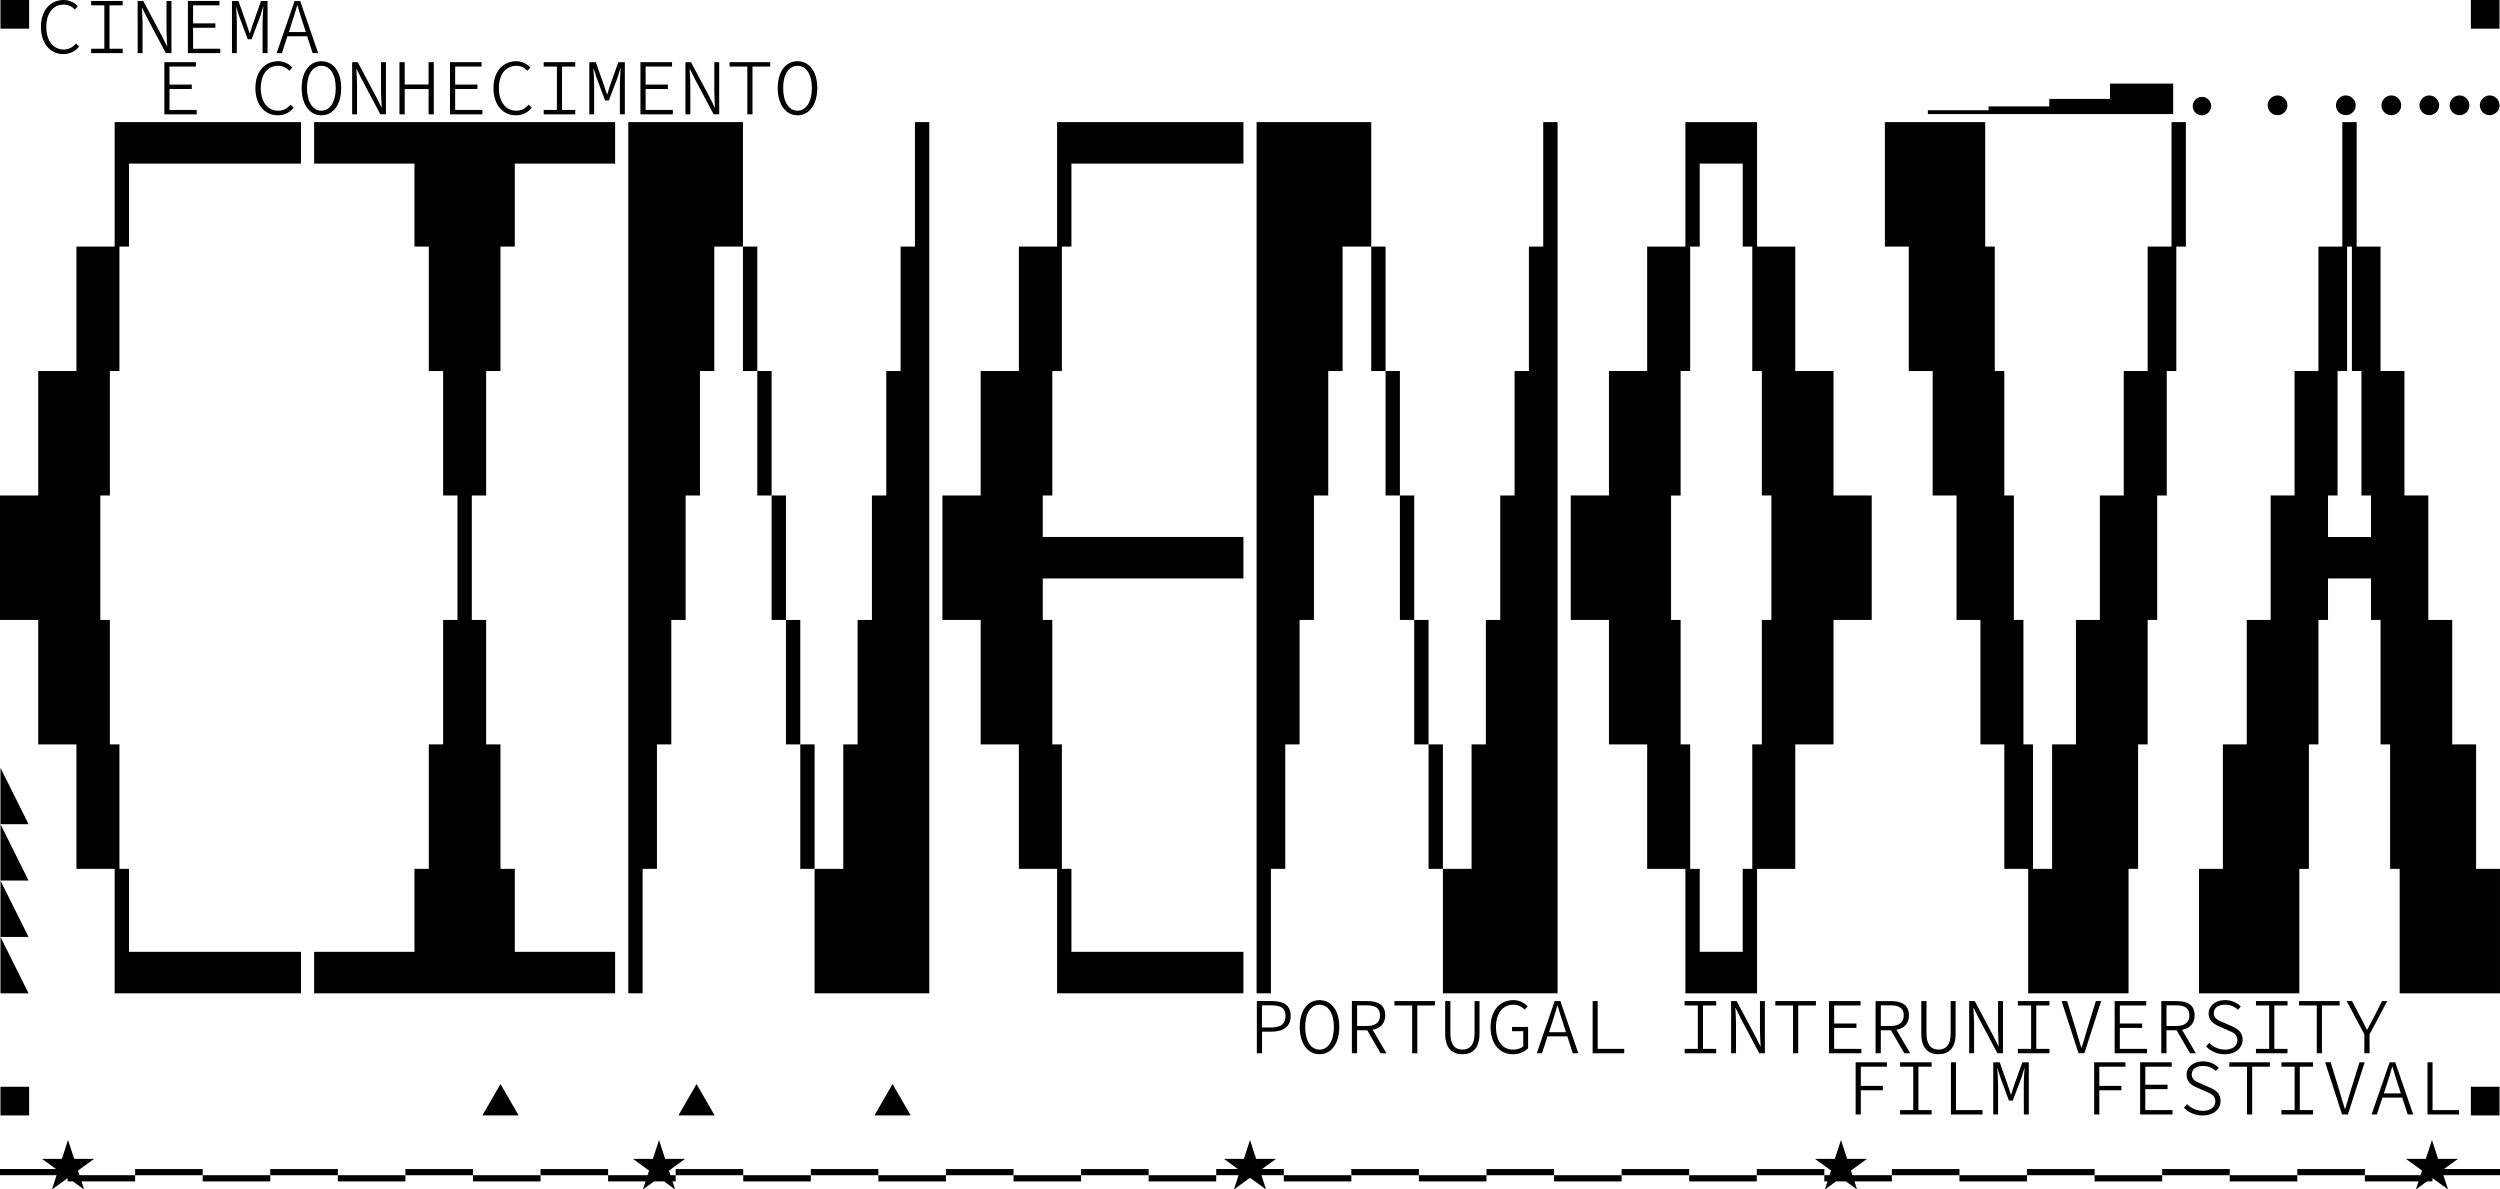 <svg id="Layer_1" data-name="Layer 1" xmlns="http://www.w3.org/2000/svg" viewBox="0 0 1918.86 912.97"><polygon points="59.85 898.47 72.18 889.5 56.94 889.5 52.22 875 47.51 889.5 32.26 889.5 42.96 897.27 0 897.27 0 902.03 43.44 902.03 39.89 912.97 51.86 904.27 51.86 906.79 56.06 906.79 64.56 912.97 62.55 906.79 103.72 906.79 103.72 902.03 61.01 902.03 59.85 898.47"/><polygon points="1420.66 898.47 1433 889.5 1417.75 889.5 1413.04 875 1408.32 889.5 1393.08 889.5 1405.41 898.47 1404.25 902.03 1400.25 902.03 1400.25 906.79 1402.71 906.79 1400.7 912.97 1409.19 906.79 1416.88 906.79 1425.37 912.97 1423.37 906.79 1452.11 906.79 1452.11 902.03 1421.82 902.03 1420.66 898.47"/><polygon points="513.45 898.47 525.79 889.5 510.54 889.5 505.83 875 501.12 889.5 485.87 889.5 498.2 898.47 497.04 902.03 466.75 902.03 466.75 906.79 495.5 906.79 493.49 912.97 501.99 906.79 509.67 906.79 518.16 912.97 516.16 906.79 518.61 906.79 518.61 902.03 514.61 902.03 513.45 898.47"/><rect x="155.58" y="902.03" width="51.86" height="4.76"/><rect x="259.31" y="902.03" width="51.86" height="4.76"/><rect x="363.03" y="902.03" width="51.86" height="4.76"/><rect x="570.47" y="902.03" width="51.86" height="4.76"/><rect x="674.2" y="902.03" width="51.86" height="4.76"/><rect x="777.92" y="902.03" width="51.86" height="4.76"/><rect x="881.64" y="902.03" width="51.86" height="4.76"/><rect x="985.36" y="902.03" width="51.86" height="4.76"/><rect x="1089.08" y="902.03" width="51.86" height="4.76"/><rect x="1192.81" y="902.03" width="51.86" height="4.76"/><rect x="1296.53" y="902.03" width="51.86" height="4.76"/><rect x="1503.97" y="902.03" width="51.86" height="4.76"/><rect x="1607.7" y="902.03" width="51.86" height="4.76"/><rect x="1711.42" y="902.03" width="51.86" height="4.76"/><polygon points="1856.31 906.79 1854.31 912.97 1862.8 906.79 1867 906.79 1867 904.27 1878.98 912.97 1875.42 902.03 1918.86 902.03 1918.86 897.27 1875.9 897.27 1886.6 889.5 1871.35 889.5 1866.64 875 1861.93 889.5 1846.68 889.5 1859.02 898.47 1857.86 902.03 1815.14 902.03 1815.14 906.79 1856.31 906.79"/><rect x="103.72" y="897.28" width="51.86" height="4.76"/><rect x="207.44" y="897.28" width="51.86" height="4.76"/><rect x="311.17" y="897.28" width="51.86" height="4.76"/><rect x="414.89" y="897.28" width="51.86" height="4.76"/><rect x="518.61" y="897.28" width="51.86" height="4.76"/><rect x="622.33" y="897.28" width="51.86" height="4.76"/><rect x="726.06" y="897.28" width="51.86" height="4.76"/><rect x="829.78" y="897.28" width="51.86" height="4.76"/><polygon points="968.69 897.27 979.39 889.5 964.14 889.5 959.43 875 954.72 889.5 939.47 889.5 950.17 897.27 933.5 897.27 933.5 902.03 950.65 902.03 947.1 912.97 959.43 904 971.77 912.97 968.22 902.03 985.36 902.03 985.36 897.27 968.69 897.27"/><rect x="1037.22" y="897.28" width="51.86" height="4.76"/><rect x="1140.95" y="897.28" width="51.86" height="4.76"/><rect x="1244.67" y="897.28" width="51.86" height="4.76"/><rect x="1348.39" y="897.28" width="51.86" height="4.76"/><rect x="1452.11" y="897.28" width="51.86" height="4.76"/><rect x="1555.84" y="897.28" width="51.86" height="4.76"/><rect x="1659.56" y="897.28" width="51.86" height="4.76"/><rect x="1763.28" y="897.28" width="51.86" height="4.76"/><polygon points="29.34 571.36 58.67 571.36 58.67 666.88 88 666.88 88 730.57 88 762.41 231.01 762.41 231.01 730.57 99.01 730.57 99.01 666.88 91.67 666.88 91.67 571.36 84.34 571.36 84.34 475.83 77 475.83 77 380.31 84.34 380.31 84.34 284.78 91.67 284.78 91.67 189.26 99.01 189.26 99.01 125.57 231.01 125.57 231.01 93.73 99.01 93.73 88 93.73 88 125.57 88 189.26 58.67 189.26 58.67 284.78 29.34 284.78 29.34 380.31 0 380.31 0 475.83 29.34 475.83 29.34 571.36"/><polygon points="493.24 666.88 504.24 666.88 504.24 571.36 515.25 571.36 515.25 475.83 526.25 475.83 526.25 380.31 537.25 380.31 537.25 284.78 548.25 284.78 548.25 189.26 559.25 189.26 559.25 189.26 570.25 189.26 570.25 93.73 559.25 93.73 559.25 93.73 482.24 93.73 482.24 189.26 482.24 284.78 482.24 380.31 482.24 380.31 482.24 475.83 482.24 571.36 482.24 666.88 482.24 762.41 493.24 762.41 493.24 666.88"/><polygon points="581.25 284.78 581.25 380.31 592.25 380.31 592.25 284.78 581.25 284.78 581.25 189.26 570.25 189.26 570.25 284.78 581.25 284.78"/><polygon points="603.25 475.83 603.25 380.31 592.25 380.31 592.25 475.83 603.25 475.83 603.25 571.36 614.25 571.36 614.25 475.83 603.25 475.83"/><rect x="614.25" y="571.36" width="11" height="95.53"/><polygon points="625.25 762.41 636.25 762.41 713.26 762.41 713.26 666.88 713.26 571.36 713.26 475.83 713.26 380.31 713.26 380.31 713.26 284.78 713.26 189.26 713.26 93.73 702.26 93.73 702.26 189.26 691.25 189.26 691.25 284.78 680.25 284.78 680.25 380.31 669.25 380.31 669.25 475.83 658.25 475.83 658.25 571.36 647.25 571.36 647.25 666.88 636.25 666.88 625.25 666.88 625.25 762.41"/><path d="M815.84,609.52h29.33v95.53h29.34v95.52h55V705.05h29.33V609.52h29.34V514h29.33V418.47H988.18V322.94H958.84V227.42H929.51V131.89h-55v95.53H845.17v95.52H815.84v95.53H786.5V514h29.34Zm47.66-191h7.34V322.94h7.33V227.42h7.34V163.74h33v63.68h7.33v95.52h7.34v95.53h7.33V514h-7.33v95.52h-7.34v95.53h-7.33v63.68h-33V705.05h-7.34V609.52h-7.33V514H863.5Z" transform="translate(419.11 -38.16)"/><polygon points="1465.06 284.78 1483.4 284.78 1483.4 380.31 1501.73 380.31 1501.73 475.83 1520.07 475.83 1520.07 571.36 1538.4 571.36 1538.4 666.88 1556.73 666.88 1556.73 762.41 1567.74 762.41 1633.74 762.41 1633.74 666.88 1641.07 666.88 1641.07 571.36 1648.41 571.36 1648.41 475.83 1655.74 475.83 1655.74 380.31 1663.08 380.31 1663.08 284.78 1670.41 284.78 1670.41 189.26 1677.74 189.26 1677.74 93.73 1666.74 93.73 1666.74 189.26 1648.41 189.26 1648.41 284.78 1630.07 284.78 1630.07 380.31 1611.74 380.31 1611.74 475.83 1593.4 475.83 1593.4 571.36 1575.07 571.36 1575.07 666.88 1567.74 666.88 1560.4 666.88 1560.4 571.36 1553.07 571.36 1553.07 475.83 1545.73 475.83 1545.73 380.31 1538.4 380.31 1538.4 284.78 1531.07 284.78 1531.07 189.26 1523.73 189.26 1523.73 93.73 1446.73 93.73 1446.73 189.26 1465.06 189.26 1465.06 284.78"/><path d="M1268.74,800.57h77V705.05h7.33V609.52h7.34V514h7.33V482.15h33V514h7.33v95.52h7.34v95.53h7.33v95.52h77V705.05h-18.34V609.52h-18.33V514h-18.34V418.47h-18.33V322.94h-18.34V227.42h-18.33V131.89h-11v95.53h-18.33v95.52h-18.34v95.53h-18.33V514h-18.34v95.52h-18.33v95.53h-18.34Zm99-382.1h7.33V322.94h7.34V227.42h3.66v95.52h7.34v95.53h7.33v31.84h-33Z" transform="translate(419.11 -38.16)"/><polygon points="975.49 666.88 986.49 666.88 986.49 571.36 997.49 571.36 997.49 475.83 1008.49 475.83 1008.49 380.31 1019.49 380.31 1019.49 284.78 1030.49 284.78 1030.49 189.26 1041.49 189.26 1041.49 189.26 1052.49 189.26 1052.49 93.73 1041.49 93.73 1041.49 93.73 964.49 93.73 964.49 189.26 964.49 284.78 964.49 380.31 964.49 380.31 964.49 475.83 964.49 571.36 964.49 666.88 964.49 762.41 975.49 762.41 975.49 666.88"/><polygon points="1063.49 284.78 1063.49 380.31 1074.49 380.31 1074.49 284.78 1063.49 284.78 1063.49 189.26 1052.49 189.26 1052.49 284.78 1063.49 284.78"/><polygon points="1074.49 380.31 1074.49 475.83 1085.49 475.83 1085.49 571.36 1096.49 571.36 1096.49 475.83 1085.49 475.83 1085.49 380.31 1074.49 380.31"/><rect x="1096.49" y="571.36" width="11" height="95.53"/><polygon points="1118.49 762.41 1195.5 762.41 1195.5 666.88 1195.5 571.36 1195.5 475.83 1195.5 380.31 1195.5 380.31 1195.5 284.78 1195.5 189.26 1195.5 93.73 1184.5 93.73 1184.5 189.26 1173.5 189.26 1173.5 284.78 1162.5 284.78 1162.5 380.31 1151.5 380.31 1151.5 475.83 1140.5 475.83 1140.5 571.36 1129.5 571.36 1129.5 666.88 1118.49 666.88 1107.49 666.88 1107.49 762.41 1118.49 762.41"/><polygon points="752.7 571.36 782.03 571.36 782.03 666.88 811.37 666.88 811.37 762.41 822.37 762.41 954.38 762.41 954.38 730.57 822.37 730.57 822.37 666.88 815.04 666.88 815.04 571.36 807.7 571.36 807.7 475.83 800.37 475.83 800.37 443.99 954.38 443.99 954.38 412.15 800.37 412.15 800.37 380.31 807.7 380.31 807.7 284.78 815.04 284.78 815.04 189.26 822.37 189.26 822.37 125.57 954.38 125.57 954.38 93.73 822.37 93.73 811.37 93.73 811.37 189.26 782.03 189.26 782.03 284.78 752.7 284.78 752.7 380.31 723.37 380.31 723.37 475.83 752.7 475.83 752.7 571.36"/><polygon points="373.13 380.31 373.13 284.78 384.13 284.78 384.13 189.26 395.13 189.26 395.13 125.57 472.13 125.57 472.13 93.73 395.13 93.73 395.13 93.73 318.13 93.73 318.13 93.73 241.12 93.73 241.12 125.57 318.13 125.57 318.13 189.26 329.13 189.26 329.13 284.78 340.13 284.78 340.13 380.31 351.13 380.31 351.13 475.83 340.13 475.83 340.13 571.36 329.13 571.36 329.13 666.88 318.13 666.88 318.13 730.57 241.12 730.57 241.12 762.41 472.13 762.41 472.13 730.57 395.13 730.57 395.13 666.88 384.13 666.88 384.13 571.36 373.13 571.36 373.13 475.83 362.13 475.83 362.13 380.31 373.13 380.31"/><path d="M545.56,806.54v40.05h4V830H557c8.86,0,14.56-3.85,14.56-12,0-8.51-5.66-11.47-14.56-11.47Zm22,11.47c0,6.13-3.64,8.78-11.2,8.78h-6.87v-17h6.87C563.91,809.79,567.59,811.79,567.59,818Z" transform="translate(419.11 -38.16)"/><path d="M578.5,826.4c0,12.94,6.29,20.92,15.17,20.92s15.18-8,15.18-20.92-6.29-20.59-15.18-20.59S578.5,813.58,578.5,826.4Zm26.22,0c0,10.72-4.44,17.39-11.05,17.39s-11-6.67-11-17.39,4.44-17.06,11-17.06S604.72,815.8,604.72,826.4Z" transform="translate(419.11 -38.16)"/><path d="M644.12,817.48c0-8-5.58-10.94-13.61-10.94h-12v40.05h4V828.94h7.79l10.23,17.65h4.53l-10.59-18C640.32,827.47,644.12,823.78,644.12,817.48Zm-14.34,8.2h-7.25V809.79h7.25c6.65,0,10.33,2.05,10.33,7.69S636.43,825.68,629.78,825.68Z" transform="translate(419.11 -38.16)"/><polygon points="1087.85 808.43 1087.85 771.75 1101.45 771.75 1101.45 768.38 1070.29 768.38 1070.29 771.75 1083.89 771.75 1083.89 808.43 1087.85 808.43"/><path d="M690.13,806.54v25c0,11.8,5.91,15.79,13.21,15.79s13.14-4,13.14-15.79v-25h-3.8v24.89c0,9.26-4.19,12.36-9.34,12.36s-9.21-3.1-9.21-12.36V806.54Z" transform="translate(419.11 -38.16)"/><path d="M742.51,809.34a10.93,10.93,0,0,1,8.54,3.84l2.31-2.54a14.42,14.42,0,0,0-10.85-4.83c-10.36,0-17.53,7.88-17.53,20.71s7,20.8,17,20.8a16.15,16.15,0,0,0,11.79-4.59V826.37H741.46v3.29h8.59v11.46c-1.67,1.68-4.62,2.67-7.8,2.67-8.28,0-13.11-6.74-13.11-17.35S734.33,809.34,742.51,809.34Z" transform="translate(419.11 -38.16)"/><path d="M760.43,846.59h4l4.26-13h15.19l4.2,13h4.24l-13.8-40.05h-4.34ZM776.48,810c1.3,4.76,2.69,9.06,4.2,13.66l2.19,6.76H769.8l2.23-6.76c1.51-4.6,2.86-8.9,4.2-13.66Z" transform="translate(419.11 -38.16)"/><polygon points="1222.42 768.38 1222.42 808.43 1246.66 808.43 1246.66 805.05 1226.3 805.05 1226.3 768.38 1222.42 768.38"/><polygon points="1317.24 771.75 1317.24 768.38 1293.02 768.38 1293.02 771.75 1303.15 771.75 1303.15 805.05 1293.02 805.05 1293.02 808.43 1317.24 808.43 1317.24 805.05 1307.11 805.05 1307.11 771.75 1317.24 771.75"/><path d="M917,819.85l14.21,26.74h4.3V806.54h-3.77v22.68c0,4,.38,8.25.52,12.16h-.12l-4.06-8.1-14.22-26.74H909.6v40.05h3.76V823.7c0-4-.37-8-.51-12H913Z" transform="translate(419.11 -38.16)"/><polygon points="1380.2 808.43 1380.2 771.75 1393.8 771.75 1393.8 768.38 1362.64 768.38 1362.64 771.75 1376.24 771.75 1376.24 808.43 1380.2 808.43"/><polygon points="1428.08 771.75 1428.08 768.38 1403.83 768.38 1403.83 808.43 1428.68 808.43 1428.68 805.05 1407.8 805.05 1407.8 788.96 1424.9 788.96 1424.9 785.59 1407.8 785.59 1407.8 771.75 1428.08 771.75"/><path d="M1024.51,828.94h7.79l10.23,17.65h4.53l-10.58-18c5.83-1.11,9.62-4.8,9.62-11.1,0-8-5.58-10.94-13.61-10.94h-12v40.05h4Zm0-19.15h7.25c6.65,0,10.33,2.05,10.33,7.69s-3.68,8.2-10.33,8.2h-7.25Z" transform="translate(419.11 -38.16)"/><path d="M1081.92,831.53v-25h-3.81v24.89c0,9.26-4.18,12.36-9.33,12.36s-9.21-3.1-9.21-12.36V806.54h-4v25c0,11.8,5.91,15.79,13.21,15.79S1081.92,843.33,1081.92,831.53Z" transform="translate(419.11 -38.16)"/><path d="M1118.26,846.59V806.54h-3.77v22.68c0,4,.38,8.25.52,12.16h-.13l-4.05-8.1-14.22-26.74h-4.29v40.05h3.76V823.7c0-4-.37-8-.51-12h.12l4.06,8.11L1114,846.59Z" transform="translate(419.11 -38.16)"/><polygon points="1573.05 771.75 1573.05 768.38 1548.83 768.38 1548.83 771.75 1558.96 771.75 1558.96 805.05 1548.83 805.05 1548.83 808.43 1573.05 808.43 1573.05 805.05 1562.92 805.05 1562.92 771.75 1573.05 771.75"/><path d="M1189.54,806.54,1182.63,829c-1.42,4.81-2.48,8.58-4,13.32h-.25c-1.55-4.74-2.57-8.51-4-13.32l-6.91-22.49h-4.24l13,40.05h4.51l12.89-40.05Z" transform="translate(419.11 -38.16)"/><polygon points="1647.95 805.05 1627.06 805.05 1627.06 788.96 1644.16 788.96 1644.16 785.59 1627.06 785.59 1627.06 771.75 1647.34 771.75 1647.34 768.38 1623.1 768.38 1623.1 808.43 1647.95 808.43 1647.95 805.05"/><path d="M1239.77,806.54v40.05h4V828.94h7.78l10.24,17.65h4.52l-10.58-18c5.83-1.11,9.62-4.8,9.62-11.1,0-8-5.57-10.94-13.61-10.94Zm21.58,10.94c0,5.51-3.67,8.2-10.33,8.2h-7.24V809.79H1251C1257.68,809.79,1261.35,811.84,1261.35,817.48Z" transform="translate(419.11 -38.16)"/><path d="M1302.2,836.22c0-6-4.08-8.67-8.94-10.64l-5.83-2.61c-3.3-1.32-7.33-2.9-7.33-7.16,0-4,3.44-6.47,8.56-6.47a14,14,0,0,1,10,3.92l2.14-2.58a17,17,0,0,0-12-4.87c-7.33,0-12.68,4.28-12.68,10.24s4.81,8.58,8.66,10.14l5.94,2.65c4.13,1.75,7.46,3.14,7.46,7.81,0,4.18-3.61,7.14-9.58,7.14a16.8,16.8,0,0,1-12-5.18l-2.43,2.73a19.51,19.51,0,0,0,14.32,6C1296.88,847.32,1302.2,842.46,1302.2,836.22Z" transform="translate(419.11 -38.16)"/><polygon points="1755.77 805.05 1745.64 805.05 1745.64 771.75 1755.77 771.75 1755.77 768.38 1731.55 768.38 1731.55 771.75 1741.68 771.75 1741.68 805.05 1731.55 805.05 1731.55 808.43 1755.77 808.43 1755.77 805.05"/><polygon points="1782.18 808.43 1782.18 771.75 1795.78 771.75 1795.78 768.38 1764.63 768.38 1764.63 771.75 1778.22 771.75 1778.22 808.43 1782.18 808.43"/><path d="M1399.62,832.09l13.58-25.55h-4l-6.34,12.5c-1.61,3.13-3.26,6.22-5,9.41h-.24c-1.74-3.19-3.2-6.28-4.86-9.38l-6.55-12.53h-4.15l13.58,25.55v14.5h4Z" transform="translate(419.11 -38.16)"/><polygon points="1448.28 818.73 1448.28 815.36 1424.29 815.36 1424.29 855.41 1428.25 855.41 1428.25 836.83 1445.16 836.83 1445.16 833.46 1428.25 833.46 1428.25 818.73 1448.28 818.73"/><polygon points="1482.6 818.73 1482.6 815.36 1458.38 815.36 1458.38 818.73 1468.51 818.73 1468.51 852.04 1458.38 852.04 1458.38 855.41 1482.6 855.41 1482.6 852.04 1472.47 852.04 1472.47 818.73 1482.6 818.73"/><polygon points="1521.65 852.04 1501.29 852.04 1501.29 815.36 1497.41 815.36 1497.41 855.41 1521.65 855.41 1521.65 852.04"/><path d="M1134.29,893.57h3.8v-40h-5l-6.39,17.94-2.14,6.72h-.24l-2.22-6.72-6.31-17.94h-5v40h3.71V869.89c0-3.39-.38-8.75-.63-11.83h.12l2.34,7.34,6.53,17.53h2.92l6.64-17.53,2.23-7.34h.18c-.17,3.08-.6,8.44-.6,11.83Z" transform="translate(419.11 -38.16)"/><polygon points="1631.36 818.73 1631.36 815.36 1607.37 815.36 1607.37 855.41 1611.33 855.41 1611.33 836.83 1628.25 836.83 1628.25 833.46 1611.33 833.46 1611.33 818.73 1631.36 818.73"/><polygon points="1667.5 852.04 1646.61 852.04 1646.61 835.95 1663.71 835.95 1663.71 832.57 1646.61 832.57 1646.61 818.73 1666.89 818.73 1666.89 815.36 1642.64 815.36 1642.64 855.41 1667.5 855.41 1667.5 852.04"/><path d="M1271.58,890.77a16.82,16.82,0,0,1-12-5.18l-2.42,2.74a19.54,19.54,0,0,0,14.32,6c8.46,0,13.77-4.85,13.77-11.1,0-6-4.07-8.66-8.94-10.64l-5.82-2.6c-3.3-1.32-7.33-2.9-7.33-7.16,0-4,3.44-6.47,8.56-6.47a14,14,0,0,1,10,3.91l2.15-2.58a17,17,0,0,0-12-4.87c-7.32,0-12.67,4.29-12.67,10.25s4.8,8.58,8.65,10.14l5.94,2.64c4.13,1.75,7.46,3.15,7.46,7.81C1281.16,887.82,1277.55,890.77,1271.58,890.77Z" transform="translate(419.11 -38.16)"/><polygon points="1728.64 855.41 1728.64 818.73 1742.24 818.73 1742.24 815.36 1711.09 815.36 1711.09 818.73 1724.68 818.73 1724.68 855.41 1728.64 855.41"/><polygon points="1775.32 818.73 1775.32 815.36 1751.1 815.36 1751.1 818.73 1761.22 818.73 1761.22 852.04 1751.1 852.04 1751.1 855.41 1775.32 855.41 1775.32 852.04 1765.19 852.04 1765.19 818.73 1775.32 818.73"/><path d="M1383,893.57l12.89-40h-4L1384.9,876c-1.43,4.8-2.49,8.57-4,13.31h-.24c-1.55-4.74-2.57-8.51-4-13.31l-6.9-22.49h-4.24l13,40Z" transform="translate(419.11 -38.16)"/><path d="M1409.52,880.63h15.2l4.19,12.94h4.24l-13.79-40H1415l-13.8,40h4Zm3.3-10c1.51-4.6,2.86-8.9,4.21-13.66h.24c1.31,4.76,2.69,9.06,4.2,13.66l2.19,6.77H1410.6Z" transform="translate(419.11 -38.16)"/><polygon points="1863.21 815.36 1863.21 855.41 1887.45 855.41 1887.45 852.04 1867.09 852.04 1867.09 815.36 1863.21 815.36"/><path d="M-370.56,79.67a15.13,15.13,0,0,0,12.16-5.76l-2.3-2.42c-2.7,3-5.63,4.65-9.51,4.65-8.12,0-13.36-6.74-13.36-17.34s5.24-17.11,13.45-17.11a11.08,11.08,0,0,1,8.4,3.84l2.3-2.54a14.43,14.43,0,0,0-10.7-4.83c-10.35,0-17.57,7.93-17.57,20.71S-380.43,79.67-370.56,79.67Z" transform="translate(419.11 -38.16)"/><polygon points="94.18 37.41 84.05 37.41 84.05 4.1 94.18 4.1 94.18 0.73 69.96 0.73 69.96 4.1 80.09 4.1 80.09 37.41 69.96 37.41 69.96 40.78 94.18 40.78 94.18 37.41"/><path d="M-309.7,56.05c0-4-.37-8-.51-11.95h.12l4.06,8.1,14.21,26.74h4.3v-40h-3.77V61.58c0,4,.38,8.24.52,12.16h-.12l-4.06-8.11-14.21-26.74h-4.3V78.94h3.76Z" transform="translate(419.11 -38.16)"/><polygon points="169.08 37.41 148.19 37.41 148.19 21.31 165.29 21.31 165.29 17.94 148.19 17.94 148.19 4.1 168.47 4.1 168.47 0.73 144.23 0.73 144.23 40.78 169.08 40.78 169.08 37.41"/><path d="M-237.32,55.26c0-3.39-.37-8.75-.63-11.83h.12l2.34,7.33,6.54,17.54H-226l6.63-17.54,2.23-7.33h.19c-.18,3.08-.61,8.44-.61,11.83V78.94h3.81v-40h-5l-6.4,18-2.13,6.72h-.25l-2.21-6.72-6.32-18h-5V78.94h3.71Z" transform="translate(419.11 -38.16)"/><path d="M-198.52,66h15.19l4.19,12.94h4.24l-13.79-40H-193l-13.8,40.05h4.05Zm3.3-10c1.51-4.6,2.85-8.9,4.2-13.66h.24c1.31,4.76,2.69,9.06,4.21,13.66l2.19,6.76h-13.07Z" transform="translate(419.11 -38.16)"/><polygon points="150.38 51.09 150.38 47.72 126.14 47.72 126.14 87.77 150.99 87.77 150.99 84.39 130.1 84.39 130.1 68.3 147.2 68.3 147.2 64.93 130.1 64.93 130.1 51.09 150.38 51.09"/><path d="M-205.49,88.68a11,11,0,0,1,8.4,3.84l2.3-2.54a14.39,14.39,0,0,0-10.7-4.83c-10.35,0-17.58,7.92-17.58,20.71s7.27,20.8,17.14,20.8a15.16,15.16,0,0,0,12.16-5.77l-2.3-2.42c-2.7,3-5.63,4.66-9.51,4.66-8.12,0-13.36-6.74-13.36-17.35S-213.7,88.68-205.49,88.68Z" transform="translate(419.11 -38.16)"/><path d="M-187.58,105.74c0,12.94,6.29,20.92,15.17,20.92s15.18-8,15.18-20.92-6.3-20.59-15.18-20.59S-187.58,92.92-187.58,105.74Zm15.17-17.06c6.61,0,11,6.46,11,17.06s-4.44,17.39-11,17.39-11.05-6.67-11.05-17.39S-179,88.68-172.41,88.68Z" transform="translate(419.11 -38.16)"/><path d="M-145.07,103c0-4-.37-8-.51-12h.12l4.06,8.11,14.21,26.74h4.3V85.88h-3.77v22.68c0,4,.38,8.25.52,12.16h-.13l-4.06-8.1-14.21-26.74h-4.29v40.05h3.76Z" transform="translate(419.11 -38.16)"/><polygon points="310.62 68.34 328.96 68.34 328.96 87.77 332.96 87.77 332.96 47.72 328.96 47.72 328.96 64.85 310.62 64.85 310.62 47.72 306.61 47.72 306.61 87.77 310.62 87.77 310.62 68.34"/><polygon points="370.25 84.39 349.36 84.39 349.36 68.3 366.46 68.3 366.46 64.93 349.36 64.93 349.36 51.09 369.64 51.09 369.64 47.72 345.4 47.72 345.4 87.77 370.25 87.77 370.25 84.39"/><path d="M-23.22,126.66A15.16,15.16,0,0,0-11,120.89l-2.3-2.42c-2.7,3-5.63,4.66-9.51,4.66-8.13,0-13.36-6.74-13.36-17.35s5.23-17.1,13.45-17.1a11,11,0,0,1,8.39,3.84L-12.07,90a14.41,14.41,0,0,0-10.7-4.83c-10.35,0-17.58,7.92-17.58,20.71S-33.08,126.66-23.22,126.66Z" transform="translate(419.11 -38.16)"/><polygon points="441.53 84.39 431.4 84.39 431.4 51.09 441.53 51.09 441.53 47.72 417.31 47.72 417.31 51.09 427.44 51.09 427.44 84.39 417.31 84.39 417.31 87.77 441.53 87.77 441.53 84.39"/><path d="M36.94,102.24c0-3.38-.38-8.74-.63-11.82h.12l2.34,7.33,6.53,17.53h2.93l6.63-17.53,2.23-7.33h.19c-.18,3.08-.61,8.44-.61,11.82v23.69h3.81V85.88h-5l-6.39,17.94L47,110.54h-.25l-2.21-6.72L38.2,85.88h-5v40.05h3.71Z" transform="translate(419.11 -38.16)"/><polygon points="516.43 84.39 495.54 84.39 495.54 68.3 512.64 68.3 512.64 64.93 495.54 64.93 495.54 51.09 515.82 51.09 515.82 47.72 491.57 47.72 491.57 87.77 516.43 87.77 516.43 84.39"/><path d="M110.74,103c0-4-.38-8-.52-12h.12l4.06,8.11,14.21,26.74h4.3V85.88h-3.76v22.68c0,4,.37,8.25.51,12.16h-.12l-4.06-8.1L111.27,85.88H107v40.05h3.77Z" transform="translate(419.11 -38.16)"/><polygon points="573.61 87.77 577.57 87.77 577.57 51.09 591.17 51.09 591.17 47.72 560.01 47.72 560.01 51.09 573.61 51.09 573.61 87.77"/><path d="M193,126.66c8.88,0,15.17-8,15.17-20.92S201.91,85.15,193,85.15s-15.18,7.77-15.18,20.59S184.15,126.66,193,126.66Zm0-38c6.6,0,11.05,6.46,11.05,17.06s-4.45,17.39-11.05,17.39S182,116.46,182,105.74,186.42,88.68,193,88.68Z" transform="translate(419.11 -38.16)"/><rect x="0.36" width="22" height="22"/><rect x="0.36" y="834.14" width="22" height="22"/><rect x="1896.5" width="22" height="22"/><rect x="1896.5" y="834.14" width="22" height="22"/><polygon points="398.08 856.14 384.17 832.04 370.25 856.14 398.08 856.14"/><polygon points="698.99 856.14 685.08 832.04 671.16 856.14 698.99 856.14"/><polygon points="520.71 856.14 548.54 856.14 534.62 832.04 520.71 856.14"/><polygon points="1528.22 87.54 1572.91 87.54 1574.82 87.54 1619.51 87.54 1621.42 87.54 1668.02 87.54 1668.02 64.17 1619.51 64.17 1619.51 75.92 1572.91 75.92 1572.91 81.66 1526.31 81.66 1526.31 84.6 1479.71 84.6 1479.71 87.54 1526.31 87.54 1528.22 87.54"/><path d="M1270.91,126.66a7.14,7.14,0,0,0,7.11-7.11,6.74,6.74,0,0,0-2.09-5,6.91,6.91,0,0,0-5-2,7.07,7.07,0,0,0-5,12A6.74,6.74,0,0,0,1270.91,126.66Z" transform="translate(419.11 -38.16)"/><path d="M1329,126.52a7.27,7.27,0,0,0,5.34-2.2,7.14,7.14,0,0,0,2.21-5.25,7.37,7.37,0,0,0-2.24-5.38,7.33,7.33,0,0,0-10.61,0,7.38,7.38,0,0,0-2.25,5.38,7.17,7.17,0,0,0,2.21,5.25A7.3,7.3,0,0,0,1329,126.52Z" transform="translate(419.11 -38.16)"/><path d="M1381.43,126.52a7.28,7.28,0,0,0,5.34-2.2,7.17,7.17,0,0,0,2.21-5.25,7.38,7.38,0,0,0-2.25-5.38,7.33,7.33,0,0,0-10.61,0,7.41,7.41,0,0,0-2.24,5.38,7.14,7.14,0,0,0,2.21,5.25A7.27,7.27,0,0,0,1381.43,126.52Z" transform="translate(419.11 -38.16)"/><path d="M1416.34,126.52a7.27,7.27,0,0,0,5.34-2.2,7.14,7.14,0,0,0,2.21-5.25,7.37,7.37,0,0,0-2.24-5.38,7.33,7.33,0,0,0-10.61,0,7.38,7.38,0,0,0-2.25,5.38,7.17,7.17,0,0,0,2.21,5.25A7.3,7.3,0,0,0,1416.34,126.52Z" transform="translate(419.11 -38.16)"/><path d="M1468.68,126.52a7.27,7.27,0,0,0,5.34-2.2,7.17,7.17,0,0,0,2.21-5.25,7.41,7.41,0,0,0-2.24-5.38,7.33,7.33,0,0,0-10.61,0,7.38,7.38,0,0,0-2.25,5.38,7.17,7.17,0,0,0,2.21,5.25A7.3,7.3,0,0,0,1468.68,126.52Z" transform="translate(419.11 -38.16)"/><path d="M1486.59,113.69a7.32,7.32,0,0,0-2.3,5.38,7.51,7.51,0,0,0,7.49,7.45,7.38,7.38,0,0,0,5.36-2.23,7.13,7.13,0,0,0,2.25-5.22,7.43,7.43,0,0,0-2.22-5.38,7.13,7.13,0,0,0-5.26-2.27A7.33,7.33,0,0,0,1486.59,113.69Z" transform="translate(419.11 -38.16)"/><path d="M1445.45,126.52a7.34,7.34,0,0,0,5.36-2.23,7.14,7.14,0,0,0,2.26-5.22,7.79,7.79,0,0,0-7.62-7.65,7.15,7.15,0,0,0-5.26,2.27,7.43,7.43,0,0,0-2.22,5.38,7.49,7.49,0,0,0,7.48,7.45Z" transform="translate(419.11 -38.16)"/><polygon points="21.91 675.87 0.36 632.59 0.36 675.87 21.91 675.87"/><polygon points="21.91 719.14 0.36 675.87 0.36 719.14 21.91 719.14"/><polygon points="0.36 589.32 0.36 632.59 21.91 632.59 0.36 589.32"/><polygon points="21.91 762.41 0.36 719.14 0.36 762.41 21.91 762.41"/></svg>